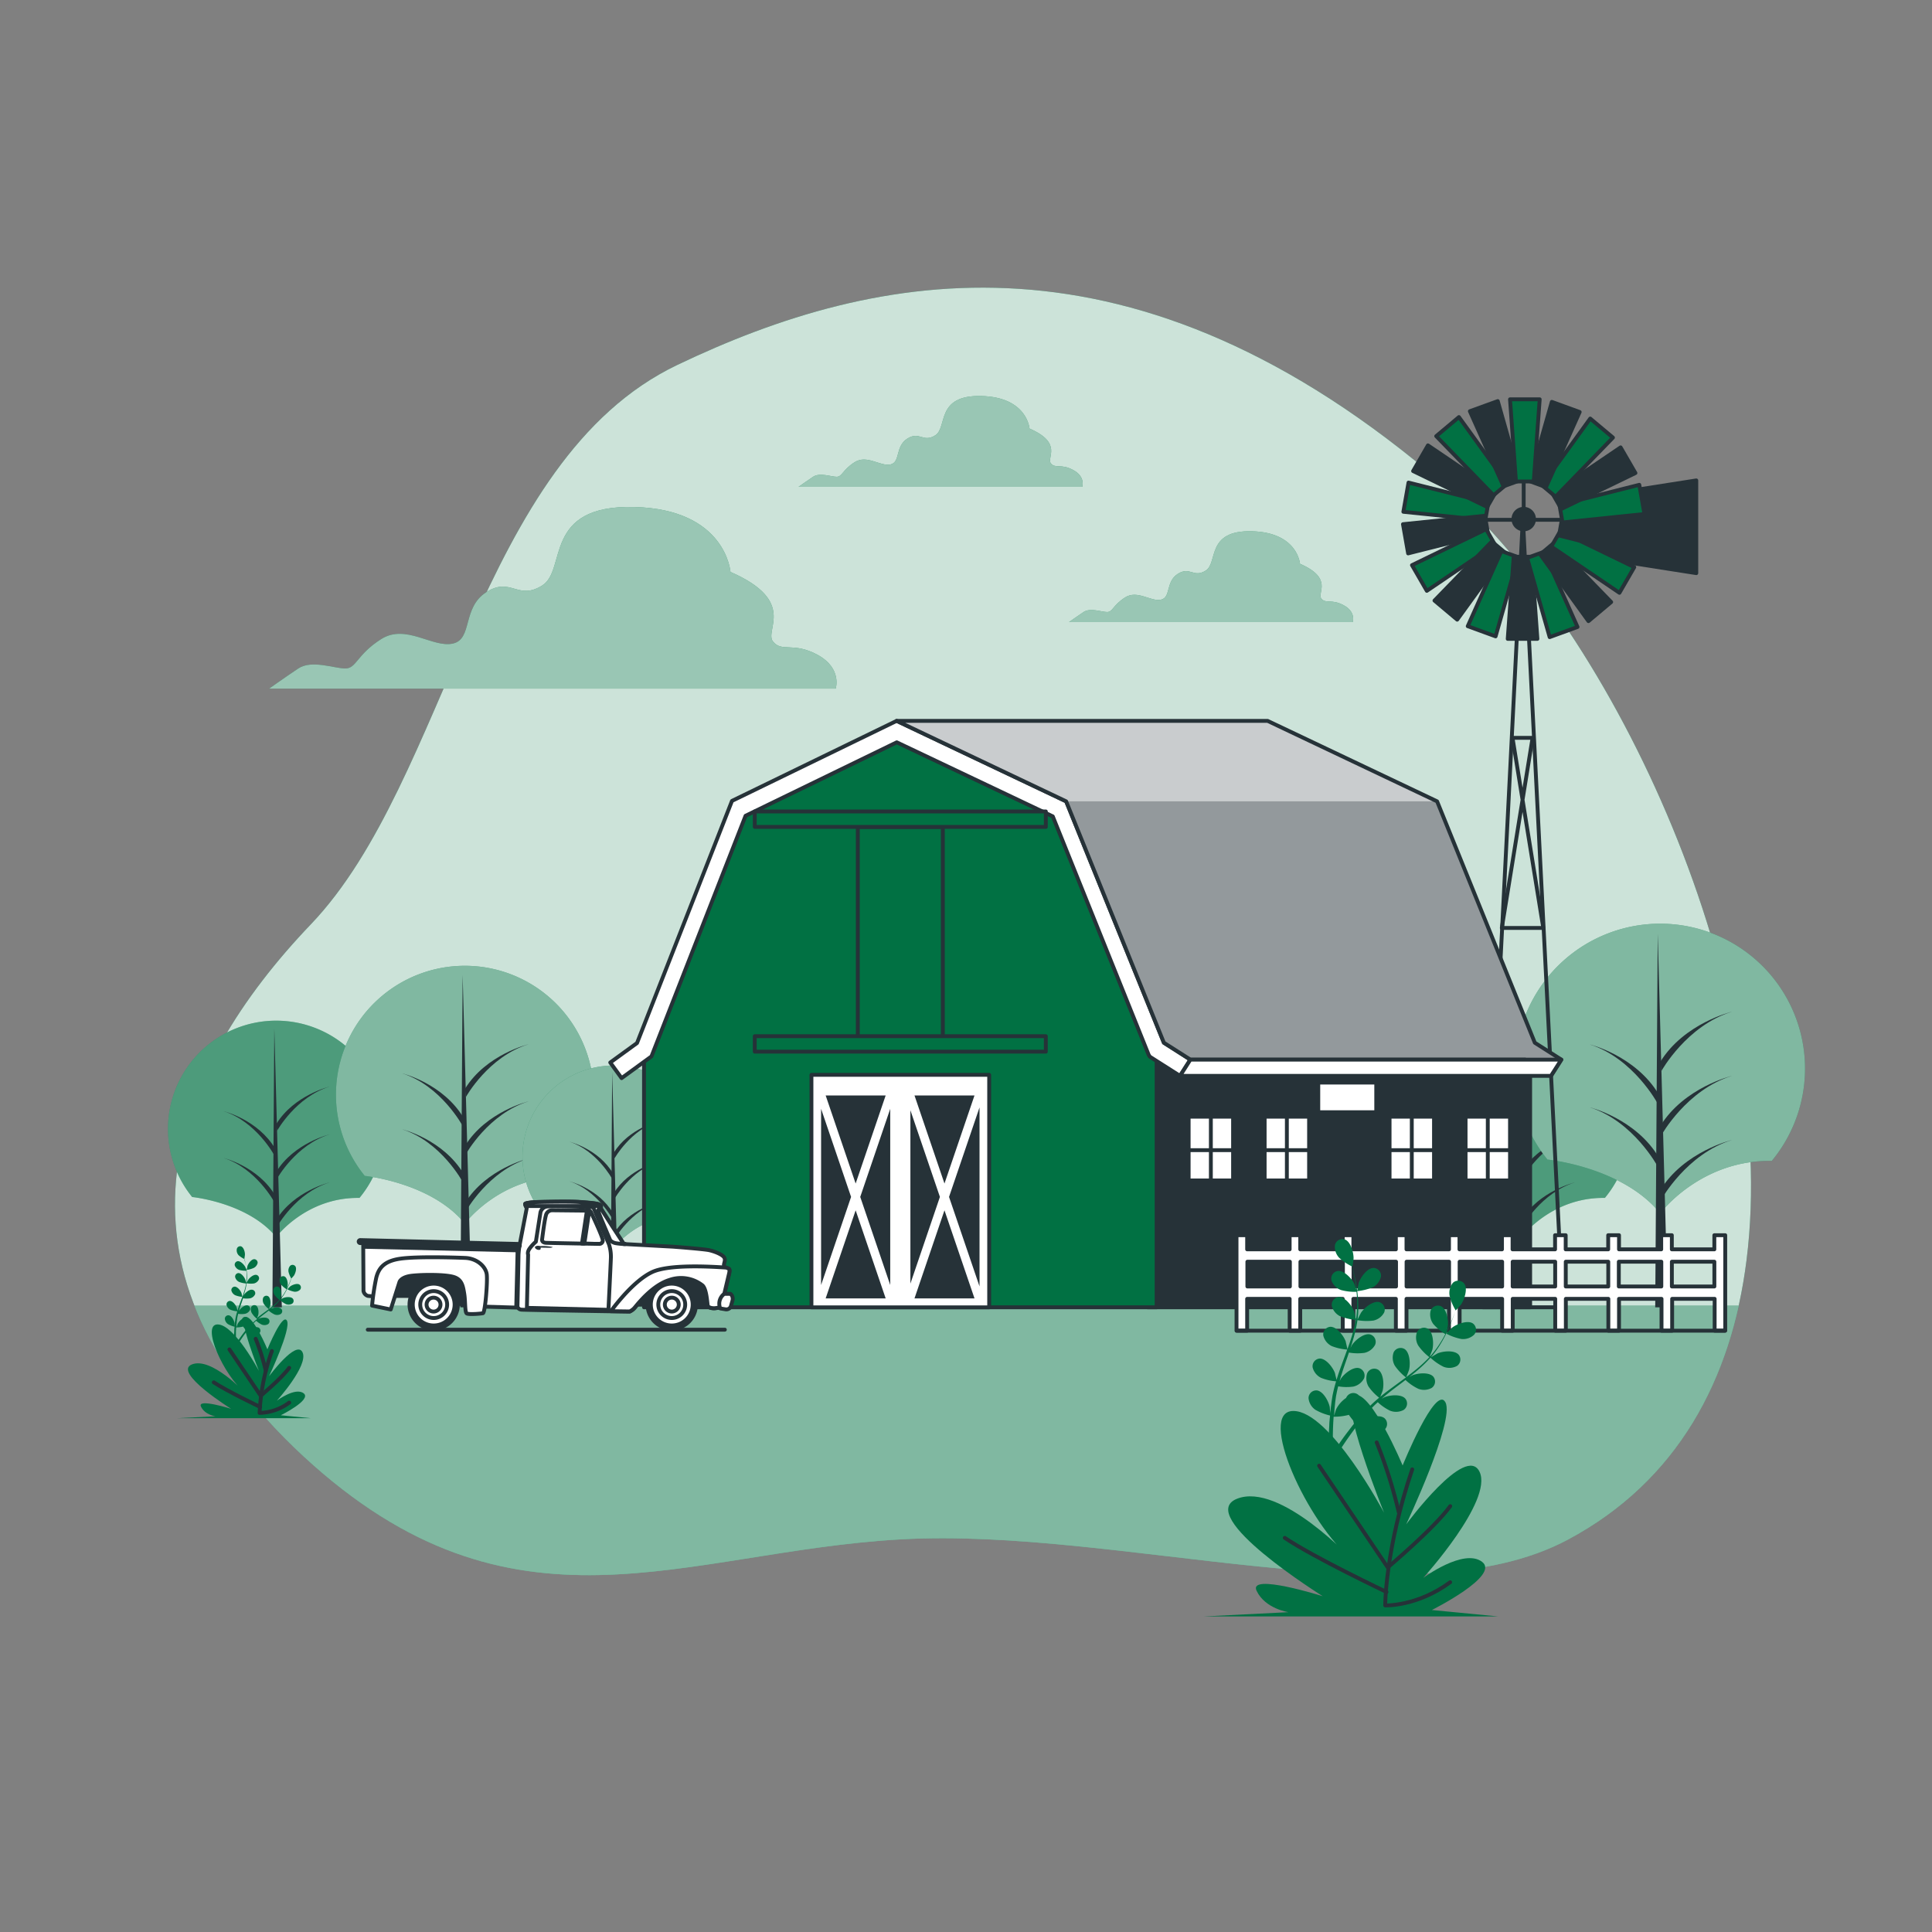 <svg xmlns="http://www.w3.org/2000/svg" xmlns:xlink="http://www.w3.org/1999/xlink" viewBox="0 0 500 500"><rect x="0" y="0" width="500" height="500" fill="#808080" stroke="none"/><defs><clipPath id="freepik--clip-path--inject-3"><polygon points="404.07 274.23 397.21 269.86 371.92 207.39 328.05 186.56 232.05 186.56 275.92 207.39 301.21 269.86 308.07 274.23 394.76 274.23 401.39 278.44 404.07 274.23" style="fill:#263238;stroke:#263238;stroke-linecap:round;stroke-linejoin:round"></polygon></clipPath></defs><g id="freepik--background-simple--inject-3"><path d="M452,326.14c8.83-69.74-34-162.42-78.33-200.69-80.09-69.1-146.63-55.74-198.39-31S116.18,201.84,80.44,239.22,24.38,326.88,78.6,376.94s98,24.62,154.64,21.44,131.85,21.82,172.51.09C434.15,383.3,448.13,357,452,326.14Z" style="fill:#017143"></path><path d="M452,326.14c8.83-69.74-34-162.42-78.33-200.69-80.09-69.1-146.63-55.74-198.39-31S116.18,201.84,80.44,239.22,24.38,326.88,78.6,376.94s98,24.62,154.64,21.44,131.85,21.82,172.51.09C434.15,383.3,448.13,357,452,326.14Z" style="fill:#fff;opacity:0.8"></path></g><g id="freepik--Floor--inject-3"><path d="M50.33,337.92c5.05,12.86,14.12,25.95,28.27,39,54.22,50.05,98,24.62,154.64,21.44s131.85,21.82,172.51.09c24.7-13.2,38.5-34.85,44.24-60.55Z" style="fill:#017143"></path><path d="M50.33,337.92c5.05,12.86,14.12,25.95,28.27,39,54.22,50.05,98,24.62,154.64,21.44s131.85,21.82,172.51.09c24.7-13.2,38.5-34.85,44.24-60.55Z" style="fill:#fff;opacity:0.5"></path></g><g id="freepik--Clouds--inject-3"><path d="M211.64,169.5c-6.37-3.48-9.27-.58-11.59-3.48s6.38-10.43-11-18c0,0-1.16-16.23-24.92-16.81s-17.38,16.23-23.76,20.28-8.11-2.31-14.48,1.74-3.48,12.17-8.7,13.33-12.17-5.21-18.54-1.16S92.26,173,89.37,173s-8.7-2.32-12.17,0-7.54,5.21-7.54,5.21H216.28S218,173,211.64,169.5Z" style="fill:#017143"></path><path d="M277.76,121.65c-3.19-1.74-4.64-.29-5.8-1.74s3.19-5.23-5.52-9c0,0-.58-8.13-12.48-8.42s-8.7,8.13-11.89,10.16-4.07-1.16-7.26.87-1.74,6.1-4.35,6.68-6.1-2.62-9.29-.58-3.19,3.77-4.64,3.77-4.35-1.16-6.1,0-3.77,2.61-3.77,2.61h73.42S281,123.39,277.76,121.65Z" style="fill:#017143"></path><path d="M347.76,156.65c-3.19-1.74-4.64-.29-5.8-1.74s3.19-5.23-5.52-9c0,0-.58-8.13-12.48-8.42s-8.7,8.13-11.89,10.16-4.07-1.16-7.26.87-1.74,6.1-4.35,6.68-6.1-2.62-9.29-.58-3.19,3.77-4.64,3.77-4.35-1.16-6.1,0-3.77,2.61-3.77,2.61h73.42S351,158.39,347.76,156.65Z" style="fill:#017143"></path><g style="opacity:0.6"><path d="M211.64,169.5c-6.37-3.48-9.27-.58-11.59-3.48s6.38-10.43-11-18c0,0-1.16-16.23-24.92-16.81s-17.38,16.23-23.76,20.28-8.11-2.31-14.48,1.74-3.48,12.17-8.7,13.33-12.17-5.21-18.54-1.16S92.26,173,89.37,173s-8.7-2.32-12.17,0-7.54,5.21-7.54,5.21H216.28S218,173,211.64,169.5Z" style="fill:#fff"></path><path d="M277.76,121.65c-3.19-1.74-4.64-.29-5.8-1.74s3.19-5.23-5.52-9c0,0-.58-8.13-12.48-8.42s-8.7,8.13-11.89,10.16-4.07-1.16-7.26.87-1.74,6.1-4.35,6.68-6.1-2.62-9.29-.58-3.19,3.77-4.64,3.77-4.35-1.16-6.1,0-3.77,2.61-3.77,2.61h73.42S281,123.39,277.76,121.65Z" style="fill:#fff"></path><path d="M347.76,156.65c-3.19-1.74-4.64-.29-5.8-1.74s3.19-5.23-5.52-9c0,0-.58-8.13-12.48-8.42s-8.7,8.13-11.89,10.16-4.07-1.16-7.26.87-1.74,6.1-4.35,6.68-6.1-2.62-9.29-.58-3.19,3.77-4.64,3.77-4.35-1.16-6.1,0-3.77,2.61-3.77,2.61h73.42S351,158.39,347.76,156.65Z" style="fill:#fff"></path></g></g><g id="freepik--Trees--inject-3"><path d="M49.76,309.79s14.41,1.43,21.71,10.36c0,0,7.71-10.35,21.56-10.13a28,28,0,1,0-43.27-.2Z" style="fill:#017143"></path><path d="M49.76,309.79s14.41,1.43,21.71,10.36c0,0,7.71-10.35,21.56-10.13a28,28,0,1,0-43.27-.2Z" style="fill:#fff;opacity:0.3"></path><polygon points="70.99 266.13 70.5 338.33 72.94 338.33 70.99 266.13" style="fill:#263238"></polygon><path d="M71.72,317.43s4.86-8.76,13.62-11.43c0,0-9.24,2.19-13.86,9.72Z" style="fill:#263238"></path><path d="M71.72,292.63s4.86-8.75,13.62-11.43c0,0-9.24,2.19-13.86,9.73Z" style="fill:#263238"></path><path d="M71.72,305s4.86-8.76,13.62-11.43c0,0-9.24,2.19-13.86,9.72Z" style="fill:#263238"></path><path d="M71,299s-4.69-8.75-13.14-11.43c0,0,8.92,2.19,13.37,9.73Z" style="fill:#263238"></path><path d="M71,311.1s-4.69-8.75-13.14-11.42c0,0,8.92,2.19,13.37,9.72Z" style="fill:#263238"></path><path d="M94.43,304.32s17.16,1.7,25.87,12.34c0,0,9.19-12.33,25.7-12.08a33.36,33.36,0,1,0-51.58-.23Z" style="fill:#017143"></path><path d="M94.43,304.32s17.16,1.7,25.87,12.34c0,0,9.19-12.33,25.7-12.08a33.36,33.36,0,1,0-51.58-.23Z" style="fill:#fff;opacity:0.5"></path><polygon points="119.73 252.28 119.15 338.33 122.05 338.33 119.73 252.28" style="fill:#263238"></polygon><path d="M120.6,313.42s5.79-10.43,16.22-13.62c0,0-11,2.61-16.51,11.59Z" style="fill:#263238"></path><path d="M120.6,283.86s5.79-10.43,16.22-13.62c0,0-11,2.61-16.51,11.59Z" style="fill:#263238"></path><path d="M120.6,298.64s5.79-10.43,16.22-13.62c0,0-11,2.61-16.51,11.59Z" style="fill:#263238"></path><path d="M119.74,291.4s-5.59-10.43-15.66-13.62c0,0,10.63,2.61,15.94,11.59Z" style="fill:#263238"></path><path d="M119.74,305.88s-5.59-10.43-15.66-13.62c0,0,10.63,2.61,15.94,11.59Z" style="fill:#263238"></path><path d="M140.52,314.26s12.16,1.2,18.31,8.73a23.55,23.55,0,0,1,18.2-8.55,23.62,23.62,0,1,0-36.51-.16Z" style="fill:#017143"></path><path d="M140.52,314.26s12.16,1.2,18.31,8.73a23.55,23.55,0,0,1,18.2-8.55,23.62,23.62,0,1,0-36.51-.16Z" style="fill:#fff;opacity:0.5"></path><polygon points="158.43 277.42 158.02 338.33 160.07 338.33 158.43 277.42" style="fill:#263238"></polygon><path d="M159.05,320.7s4.1-7.39,11.48-9.64c0,0-7.79,1.84-11.69,8.2Z" style="fill:#263238"></path><path d="M159.05,299.78s4.1-7.39,11.48-9.64c0,0-7.79,1.84-11.69,8.2Z" style="fill:#263238"></path><path d="M159.05,310.24s4.1-7.39,11.48-9.64c0,0-7.79,1.84-11.69,8.2Z" style="fill:#263238"></path><path d="M158.44,305.11s-4-7.38-11.08-9.64c0,0,7.52,1.85,11.28,8.2Z" style="fill:#263238"></path><path d="M158.44,315.36s-4-7.38-11.08-9.64c0,0,7.52,1.85,11.28,8.21Z" style="fill:#263238"></path><path d="M372.07,309.79s14.4,1.43,21.7,10.36c0,0,7.72-10.35,21.57-10.13a28,28,0,1,0-43.27-.2Z" style="fill:#017143"></path><path d="M372.07,309.79s14.4,1.43,21.7,10.36c0,0,7.72-10.35,21.57-10.13a28,28,0,1,0-43.27-.2Z" style="fill:#fff;opacity:0.3"></path><polygon points="393.3 266.13 392.81 338.33 395.24 338.33 393.3 266.13" style="fill:#263238"></polygon><path d="M394,317.43s4.86-8.76,13.61-11.43c0,0-9.24,2.19-13.86,9.72Z" style="fill:#263238"></path><path d="M394,292.63s4.86-8.75,13.61-11.43c0,0-9.24,2.19-13.86,9.73Z" style="fill:#263238"></path><path d="M394,305s4.86-8.76,13.61-11.43c0,0-9.24,2.19-13.86,9.72Z" style="fill:#263238"></path><path d="M393.31,299s-4.7-8.75-13.14-11.43c0,0,8.91,2.19,13.37,9.73Z" style="fill:#263238"></path><path d="M393.31,311.1s-4.7-8.75-13.14-11.42c0,0,8.91,2.19,13.37,9.72Z" style="fill:#263238"></path><path d="M400.6,300.11S419.89,302,429.66,314c0,0,10.33-13.85,28.88-13.57a37.49,37.49,0,1,0-58-.26Z" style="fill:#017143"></path><path d="M400.6,300.11S419.89,302,429.66,314c0,0,10.33-13.85,28.88-13.57a37.49,37.49,0,1,0-58-.26Z" style="fill:#fff;opacity:0.5"></path><polygon points="429.02 241.64 428.37 338.33 431.63 338.33 429.02 241.64" style="fill:#263238"></polygon><path d="M430,310.34s6.51-11.72,18.23-15.31c0,0-12.37,2.93-18.56,13Z" style="fill:#263238"></path><path d="M430,277.13s6.51-11.72,18.23-15.3c0,0-12.37,2.93-18.56,13Z" style="fill:#263238"></path><path d="M430,293.73s6.51-11.72,18.23-15.3c0,0-12.37,2.93-18.56,13Z" style="fill:#263238"></path><path d="M429,285.59s-6.28-11.72-17.59-15.3c0,0,11.94,2.93,17.91,13Z" style="fill:#263238"></path><path d="M429,301.87s-6.28-11.72-17.59-15.3c0,0,11.94,2.93,17.91,13Z" style="fill:#263238"></path></g><g id="freepik--Windmill--inject-3"><polygon points="408.33 143.53 439 148.33 439 124.33 408.33 129.13 408.33 143.53" style="fill:#263238;stroke:#263238;stroke-linecap:round;stroke-linejoin:round"></polygon><polygon points="394.12 134.03 383.79 338.33 404.45 338.33 394.12 134.03" style="fill:none;stroke:#263238;stroke-linecap:round;stroke-linejoin:round"></polygon><line x1="394.33" y1="134.34" x2="394.33" y2="121.35" style="fill:none;stroke:#263238;stroke-linecap:round;stroke-linejoin:round"></line><line x1="383.1" y1="134.53" x2="405.26" y2="134.53" style="fill:none;stroke:#263238;stroke-linecap:round;stroke-linejoin:round"></line><polygon points="399.4 240.15 388.67 240.15 396.63 190.95 391.44 190.95 399.4 240.15" style="fill:none;stroke:#263238;stroke-linecap:round;stroke-linejoin:round"></polygon><polygon points="385.19 130.09 384.39 134.63 363.19 132.45 364.52 124.89 385.19 130.09" style="fill:#017143;stroke:#263238;stroke-linecap:round;stroke-linejoin:round"></polygon><polygon points="384.29 133.48 385.09 138.01 364.42 143.22 363.09 135.66 384.29 133.48" style="fill:#263238;stroke:#263238;stroke-linecap:round;stroke-linejoin:round"></polygon><polygon points="384.6 136.96 386.9 140.95 369.26 152.91 365.42 146.26 384.6 136.96" style="fill:#017143;stroke:#263238;stroke-linecap:round;stroke-linejoin:round"></polygon><polygon points="386.08 140.14 389.61 143.1 377.12 160.37 371.24 155.43 386.08 140.14" style="fill:#263238;stroke:#263238;stroke-linecap:round;stroke-linejoin:round"></polygon><polygon points="388.56 142.61 392.89 144.19 387.06 164.69 379.85 162.06 388.56 142.61" style="fill:#017143;stroke:#263238;stroke-linecap:round;stroke-linejoin:round"></polygon><polygon points="391.74 144.09 396.34 144.09 397.88 165.34 390.2 165.34 391.74 144.09" style="fill:#263238;stroke:#263238;stroke-linecap:round;stroke-linejoin:round"></polygon><polygon points="395.22 144.39 399.55 142.81 408.26 162.26 401.05 164.89 395.22 144.39" style="fill:#017143;stroke:#263238;stroke-linecap:round;stroke-linejoin:round"></polygon><polygon points="398.61 143.48 402.13 140.52 416.97 155.81 411.09 160.75 398.61 143.48" style="fill:#263238;stroke:#263238;stroke-linecap:round;stroke-linejoin:round"></polygon><polygon points="401.47 141.46 403.77 137.48 422.95 146.78 419.11 153.42 401.47 141.46" style="fill:#017143;stroke:#263238;stroke-linecap:round;stroke-linejoin:round"></polygon><polygon points="403.48 138.59 404.28 134.06 425.48 136.24 424.14 143.8 403.48 138.59" style="fill:#263238;stroke:#263238;stroke-linecap:round;stroke-linejoin:round"></polygon><polygon points="404.38 135.21 403.58 130.67 424.25 125.47 425.58 133.03 404.38 135.21" style="fill:#017143;stroke:#263238;stroke-linecap:round;stroke-linejoin:round"></polygon><polygon points="404.07 131.72 401.77 127.73 419.41 115.78 423.25 122.42 404.07 131.72" style="fill:#263238;stroke:#263238;stroke-linecap:round;stroke-linejoin:round"></polygon><polygon points="402.59 128.55 399.06 125.59 411.55 108.32 417.43 113.25 402.59 128.55" style="fill:#017143;stroke:#263238;stroke-linecap:round;stroke-linejoin:round"></polygon><polygon points="400.11 126.08 395.78 124.5 401.61 104 408.82 106.63 400.11 126.08" style="fill:#263238;stroke:#263238;stroke-linecap:round;stroke-linejoin:round"></polygon><polygon points="387.19 127.22 384.89 131.21 365.71 121.91 369.55 115.26 387.19 127.22" style="fill:#263238;stroke:#263238;stroke-linecap:round;stroke-linejoin:round"></polygon><polygon points="390.06 125.21 386.53 128.17 371.69 112.87 377.57 107.94 390.06 125.21" style="fill:#017143;stroke:#263238;stroke-linecap:round;stroke-linejoin:round"></polygon><polygon points="393.44 124.3 389.11 125.87 380.4 106.42 387.62 103.8 393.44 124.3" style="fill:#263238;stroke:#263238;stroke-linecap:round;stroke-linejoin:round"></polygon><polygon points="396.93 124.6 392.33 124.6 390.79 103.34 398.47 103.34 396.93 124.6" style="fill:#017143;stroke:#263238;stroke-linecap:round;stroke-linejoin:round"></polygon><path d="M397,134.34a2.66,2.66,0,1,0-2.66,2.66A2.66,2.66,0,0,0,397,134.34Z" style="fill:#263238;stroke:#263238;stroke-linecap:round;stroke-linejoin:round"></path></g><g id="freepik--Farm--inject-3"><rect x="297" y="271.83" width="99" height="66.5" style="fill:#263238;stroke:#263238;stroke-linecap:round;stroke-linejoin:round"></rect><polygon points="299.33 338.33 166.67 338.33 166.67 271.67 191.13 209.19 232 189.33 274.13 209.33 299.33 271.67 299.33 338.33" style="fill:#017143;stroke:#263238;stroke-linecap:round;stroke-linejoin:round"></polygon><polygon points="160.87 279.02 157.93 274.98 164.86 269.94 189.44 207.27 232.05 186.56 275.92 207.39 301.21 269.86 308.07 274.23 305.39 278.44 297.58 273.47 297.28 273 272.46 211.28 232.08 192.11 192.95 211.12 168.6 273.39 160.87 279.02" style="fill:#fff;stroke:#263238;stroke-linecap:round;stroke-linejoin:round"></polygon><rect x="222" y="214" width="22" height="56.17" style="fill:#017143;stroke:#263238;stroke-linecap:round;stroke-linejoin:round"></rect><rect x="210" y="278.17" width="46" height="60.17" style="fill:#fff;stroke:#263238;stroke-linecap:round;stroke-linejoin:round"></rect><rect x="195.33" y="268.17" width="75.33" height="4" style="fill:#017143;stroke:#263238;stroke-linecap:round;stroke-linejoin:round"></rect><rect x="195.33" y="210" width="75.33" height="4" style="fill:#017143;stroke:#263238;stroke-linecap:round;stroke-linejoin:round"></rect><polygon points="220.26 309.76 212.5 286.96 212.5 332.56 220.26 309.76" style="fill:#263238"></polygon><polygon points="229.21 283.5 213.68 283.5 221.44 306.3 229.21 283.5" style="fill:#263238"></polygon><polygon points="221.44 313.23 213.68 336.02 229.21 336.02 221.44 313.23" style="fill:#263238"></polygon><polygon points="222.63 309.76 230.39 332.56 230.39 286.96 222.63 309.76" style="fill:#263238"></polygon><polygon points="252.2 283.5 236.67 283.5 244.43 306.3 252.2 283.5" style="fill:#263238"></polygon><polygon points="243.25 309.76 235.61 287.33 235.61 332.2 243.25 309.76" style="fill:#263238"></polygon><polygon points="245.61 309.76 253.5 332.92 253.5 286.6 245.61 309.76" style="fill:#263238"></polygon><polygon points="244.43 313.23 236.67 336.02 252.2 336.02 244.43 313.23" style="fill:#263238"></polygon><polygon points="404.07 274.23 397.21 269.86 371.92 207.39 328.05 186.56 232.05 186.56 275.92 207.39 301.21 269.86 308.07 274.23 394.76 274.23 401.39 278.44 404.07 274.23" style="fill:#263238"></polygon><g style="clip-path:url(#freepik--clip-path--inject-3)"><polygon points="404.07 274.23 397.21 269.86 371.92 207.39 328.05 186.56 232.05 186.56 275.92 207.39 301.21 269.86 308.07 274.23 394.76 274.23 401.39 278.44 404.07 274.23" style="fill:#fff;opacity:0.5"></polygon><polygon points="275.92 207.39 371.92 207.39 328.05 186.56 232.05 186.56 275.92 207.39" style="fill:#fff;opacity:0.5"></polygon></g><polygon points="404.07 274.23 397.21 269.86 371.92 207.39 328.05 186.56 232.05 186.56 275.92 207.39 301.21 269.86 308.07 274.23 394.76 274.23 401.39 278.44 404.07 274.23" style="fill:none;stroke:#263238;stroke-linecap:round;stroke-linejoin:round"></polygon><polygon points="308.07 274.23 404.07 274.23 401.39 278.44 305.39 278.44 308.07 274.23" style="fill:#fff;stroke:#263238;stroke-linecap:round;stroke-linejoin:round"></polygon><rect x="308.12" y="289.5" width="4.75" height="7.66" style="fill:#fff"></rect><rect x="313.87" y="289.5" width="4.75" height="7.66" style="fill:#fff"></rect><rect x="308.12" y="298.16" width="4.75" height="6.84" style="fill:#fff"></rect><rect x="313.87" y="298.16" width="4.75" height="6.84" style="fill:#fff"></rect><rect x="327.79" y="289.5" width="4.75" height="7.66" style="fill:#fff"></rect><rect x="333.54" y="289.5" width="4.75" height="7.66" style="fill:#fff"></rect><rect x="327.79" y="298.16" width="4.75" height="6.84" style="fill:#fff"></rect><rect x="333.54" y="298.16" width="4.75" height="6.84" style="fill:#fff"></rect><rect x="360.12" y="289.5" width="4.75" height="7.66" style="fill:#fff"></rect><rect x="365.87" y="289.5" width="4.75" height="7.66" style="fill:#fff"></rect><rect x="360.12" y="298.16" width="4.75" height="6.84" style="fill:#fff"></rect><rect x="365.87" y="298.16" width="4.75" height="6.84" style="fill:#fff"></rect><rect x="379.79" y="289.5" width="4.75" height="7.66" style="fill:#fff"></rect><rect x="385.54" y="289.5" width="4.75" height="7.66" style="fill:#fff"></rect><rect x="379.79" y="298.16" width="4.75" height="6.84" style="fill:#fff"></rect><rect x="385.54" y="298.16" width="4.75" height="6.84" style="fill:#fff"></rect><rect x="341.67" y="280.67" width="14" height="6.67" style="fill:#fff"></rect><path d="M443.67,319.67v3.66h-11v-3.66h-2.75v3.66H419v-3.66H416.2v3.66h-11v-3.66h-2.75v3.66h-11v-3.66h-2.74v3.66h-11v-3.66H375v3.66H364v-3.66h-2.75v3.66h-11v-3.66h-2.75v3.66h-11v-3.66h-2.74v3.66h-11v-3.66h-2.75v24.71h2.75v-8.24h11v8.24h2.74v-8.24h11v8.24h2.75v-8.24h11v8.24H364v-8.24h11v8.24h2.75v-8.24h11v8.24h2.74v-8.24h11v8.24h2.75v-8.24h11v8.24H419v-8.24h11v8.24h2.75v-8.24h11v8.24h2.74V319.67ZM322.82,332.94v-6.41h11v6.41Zm13.73,0v-6.41h11v6.41Zm13.74,0v-6.41h11v6.41Zm13.73,0v-6.41h11v6.41Zm13.73,0v-6.41h11v6.41Zm13.73,0v-6.41h11v6.41Zm13.74,0v-6.41h11v6.41Zm13.73,0v-6.41h11v6.41Zm13.73,0v-6.41h11v6.41Z" style="fill:#fff;stroke:#263238;stroke-linecap:round;stroke-linejoin:round"></path><line x1="320.07" y1="344.38" x2="446.41" y2="344.38" style="fill:none;stroke:#263238;stroke-linecap:round;stroke-linejoin:round"></line></g><g id="freepik--Plants--inject-3"><path d="M351.21,334.15s.38-2,.42-2.11c.46-1.42,2.18-3.9,3.85-3.9a2,2,0,0,1,1.91,2.25,4.15,4.15,0,0,1-2.13,2.76A14.42,14.42,0,0,1,351.21,334.15Z" style="fill:#017143"></path><path d="M348,320.75c1.57.56,2.35,3.48,2.3,5,0,.13-.3,2.14-.33,2.13l0,0c.13.46.26.95.39,1.5.24,1,.5,2.13.69,3.39a34.62,34.62,0,0,1,.45,4.08,25.44,25.44,0,0,1-.16,4.58.13.13,0,0,1,0,.06c.21-.45.83-1.67.89-1.76.82-1.25,3.13-3.18,4.75-2.73a2,2,0,0,1,1.24,2.67,4.13,4.13,0,0,1-2.78,2.09,13.72,13.72,0,0,1-4.13-.1,34.61,34.61,0,0,1-1,4.57c-.25.88-.52,1.75-.81,2.62l.39-.76c.82-1.25,3.14-3.18,4.75-2.73a2,2,0,0,1,1.24,2.67,4.13,4.13,0,0,1-2.78,2.09,13.07,13.07,0,0,1-4-.08l-.33,1c-.56,1.6-1.12,3.19-1.61,4.77-.18.56-.33,1.11-.49,1.67.17-.34.32-.62.34-.66.82-1.25,3.14-3.18,4.75-2.74a2,2,0,0,1,1.24,2.68,4.14,4.14,0,0,1-2.78,2.09,12.54,12.54,0,0,1-3.9-.07c-.14.58-.28,1.15-.39,1.71-.07.38-.16.75-.21,1.14s-.11.77-.16,1.14c-.07.74-.16,1.49-.21,2.2,0,.5-.08,1-.11,1.45.17-.55.52-1.63.56-1.72a7.78,7.78,0,0,1,2.56-2.91,2.16,2.16,0,0,1,.22-.39,2,2,0,0,1,2.91-.45c1.27,1.09.95,4.09.37,5.47,0,.08-.51.92-.81,1.44l.68-.84c.46-.57.94-1.12,1.46-1.72l.78-.85c.26-.29.56-.56.85-.85.66-.64,1.37-1.27,2.1-1.88a13.17,13.17,0,0,1-2.74-2.88,4.16,4.16,0,0,1-.34-3.47,2,2,0,0,1,2.81-.89c1.42.89,1.56,3.9,1.19,5.35,0,.09-.4,1.1-.62,1.65.44-.36.88-.73,1.34-1.08,1.32-1,2.69-2,4.05-3l1.25-.93a13.6,13.6,0,0,1-2.86-3,4.12,4.12,0,0,1-.33-3.47,2,2,0,0,1,2.8-.89c1.42.89,1.56,3.91,1.2,5.35,0,.11-.58,1.56-.74,1.93.91-.68,1.81-1.37,2.68-2.08a34.83,34.83,0,0,0,3.31-3.08,13.74,13.74,0,0,1-2.88-3,4.1,4.1,0,0,1-.33-3.46,2,2,0,0,1,2.81-.89c1.41.89,1.55,3.9,1.19,5.35,0,.09-.44,1.2-.66,1.72l.09.05a25.61,25.61,0,0,0,2.71-3.64c.45-.71.84-1.41,1.2-2.1a13.62,13.62,0,0,1-3.11-2.6,4.18,4.18,0,0,1-.71-3.41,2,2,0,0,1,2.69-1.2c1.51.73,2,3.71,1.78,5.19,0,.08-.22.89-.38,1.47.16-.31.33-.63.48-.94.55-1.14,1-2.21,1.36-3.17.21-.55.38-1,.55-1.51a13.21,13.21,0,0,1-1.55-3.72A4.18,4.18,0,0,1,376,332a2,2,0,0,1,2.94.19c1,1.34,0,4.2-.82,5.42-.07.1-1.43,1.61-1.45,1.59v0c-.15.45-.31.93-.5,1.46-.36,1-.77,2.05-1.3,3.21a32.63,32.63,0,0,1-1.88,3.65,25.49,25.49,0,0,1-2.66,3.74l0,0c.41-.26,1.6-.94,1.7-1,1.37-.59,4.37-.92,5.47.34a2,2,0,0,1-.44,2.91,4.13,4.13,0,0,1-3.47.21,14,14,0,0,1-3.39-2.35,34.53,34.53,0,0,1-3.35,3.26c-.69.59-1.4,1.17-2.12,1.74l.75-.42c1.37-.59,4.37-.92,5.47.34a2,2,0,0,1-.44,2.91,4.13,4.13,0,0,1-3.47.21,13,13,0,0,1-3.3-2.27l-.84.65c-1.34,1-2.68,2-4,3.08-.45.37-.89.75-1.32,1.12l.65-.36c1.37-.59,4.37-.92,5.47.34a2,2,0,0,1-.44,2.92,4.18,4.18,0,0,1-3.48.21,12.57,12.57,0,0,1-3.21-2.21c-.44.4-.87.8-1.27,1.21s-.55.54-.8.84l-.77.86c-.47.57-.95,1.15-1.39,1.72-.31.39-.6.77-.89,1.15.45-.37,1.34-1.08,1.42-1.13,1.27-.79,4.18-1.57,5.46-.49a2,2,0,0,1,0,2.94,4.16,4.16,0,0,1-3.41.74,13.59,13.59,0,0,1-3.68-1.8c-.48.63-.94,1.25-1.37,1.84-1.47,2-2.63,3.8-3.42,5l-.08.12-1-.49.16-.24c.83-1.24,2-3,3.57-5,.48-.64,1-1.32,1.56-2a23.09,23.09,0,0,1-1.58-2,14.56,14.56,0,0,1-3.94.48c-.05.79-.1,1.56-.13,2.29-.1,2.52-.09,4.62-.07,6.09v.17l-1.12-.54c0-1.46.05-3.44.2-5.77,0-.81.12-1.66.2-2.54a13.93,13.93,0,0,1-3.82-1.5,4.12,4.12,0,0,1-1.75-3,2,2,0,0,1,2.17-2c1.66.21,3.05,2.89,3.33,4.35,0,.09.08,1.05.12,1.66,0-.36.06-.71.1-1.08.07-.73.17-1.46.27-2.24l.18-1.14c.06-.39.16-.78.24-1.18.2-.9.45-1.82.72-2.73a12.77,12.77,0,0,1-3.88-.89,4.14,4.14,0,0,1-2.19-2.7,2,2,0,0,1,1.85-2.3c1.67,0,3.45,2.4,3.94,3.81,0,.09.27,1.14.4,1.72.16-.55.33-1.1.51-1.64.54-1.59,1.14-3.17,1.72-4.75.18-.49.36-1,.53-1.46a13.86,13.86,0,0,1-4-.9,4.15,4.15,0,0,1-2.19-2.71,2,2,0,0,1,1.85-2.29c1.67,0,3.45,2.39,3.95,3.8,0,.11.38,1.62.44,2,.39-1.07.76-2.13,1.09-3.2a34.67,34.67,0,0,0,1.06-4.4,13.7,13.7,0,0,1-4-.91,4.09,4.09,0,0,1-2.19-2.7,2,2,0,0,1,1.85-2.29c1.67,0,3.45,2.39,3.94,3.8,0,.1.3,1.25.41,1.8h.09a25.32,25.32,0,0,0,.26-4.54c0-.84-.08-1.64-.16-2.41a13.43,13.43,0,0,1-4-.46,4.13,4.13,0,0,1-2.47-2.45,2,2,0,0,1,1.59-2.48c1.65-.22,3.69,2,4.34,3.35,0,.07.3.86.5,1.43-.05-.35-.08-.71-.13-1-.17-1.26-.4-2.39-.61-3.4-.13-.57-.26-1.09-.38-1.56a13.46,13.46,0,0,1-3.34-2.26,4.14,4.14,0,0,1-1.07-3.31A2,2,0,0,1,348,320.75Z" style="fill:#017143"></path><path d="M378.21,346.53a14.09,14.09,0,0,1-3.92-1.39s1.41-1.46,1.51-1.54c1.17-.93,4-2,5.36-1.11a2,2,0,0,1,.35,2.92A4.13,4.13,0,0,1,378.21,346.53Z" style="fill:#017143"></path><path d="M363,379.26S355,360.14,350.58,361s7.61,30.48,7.61,30.48-13.95-26.32-23.47-26.32,3.49,29.1,15.54,38.79c0,0-19-20.5-30.13-16.07s22.2,25.22,22.2,25.22S323,407,325.2,411.68s8.25,5.55,8.25,5.55l-21.88,1.1h76.12l-17.13-1.66s17.77-8.87,13-12.47-15.23,4.16-15.23,4.16,18.08-19.95,14.59-27.43-19,13.57-19,13.57,12.69-26.88,10.15-31.59S363,379.26,363,379.26Z" style="fill:#017143"></path><path d="M365.49,380.27c-7,20.62-7,35.21-7,35.21s8.25.32,16.81-6" style="fill:none;stroke:#263238;stroke-linecap:round;stroke-linejoin:round"></path><path d="M362,391.37a124.26,124.26,0,0,0-5.71-18.08" style="fill:none;stroke:#263238;stroke-linecap:round;stroke-linejoin:round"></path><path d="M341.38,379.32l17.76,26.33s12.06-10.15,16.18-15.86" style="fill:none;stroke:#263238;stroke-linecap:round;stroke-linejoin:round"></path><path d="M358.83,412s-18.72-8.88-26.33-14" style="fill:none;stroke:#263238;stroke-linecap:round;stroke-linejoin:round"></path><path d="M63.85,328.65s.17-.9.19-1c.21-.65,1-1.77,1.76-1.77a.9.9,0,0,1,.87,1,1.93,1.93,0,0,1-1,1.26A6.32,6.32,0,0,1,63.85,328.65Z" style="fill:#017143"></path><path d="M62.38,322.55c.72.26,1.07,1.59,1,2.27,0,.05-.14,1-.15,1h0c0,.21.11.43.17.68.11.45.23,1,.32,1.54a16.83,16.83,0,0,1,.2,1.86,11.39,11.39,0,0,1-.07,2.09v0c.09-.2.37-.76.4-.8.37-.56,1.43-1.44,2.16-1.24a.9.9,0,0,1,.57,1.21,1.89,1.89,0,0,1-1.27,1,6,6,0,0,1-1.88-.05,15.94,15.94,0,0,1-.45,2.09c-.11.39-.24.79-.37,1.19l.18-.35c.37-.57,1.43-1.45,2.16-1.24A.9.9,0,0,1,66,335a1.89,1.89,0,0,1-1.27,1,6,6,0,0,1-1.82,0c-.06.15-.11.31-.16.46-.25.73-.5,1.45-.73,2.17-.08.25-.15.51-.22.76l.15-.3c.38-.57,1.43-1.45,2.17-1.25a.9.9,0,0,1,.56,1.22,1.88,1.88,0,0,1-1.26.95,5.5,5.5,0,0,1-1.78,0c-.06.26-.13.52-.18.78s-.07.34-.09.52,0,.35-.08.52c0,.33-.07.68-.09,1s0,.44,0,.66c.07-.25.24-.74.25-.78a3.61,3.61,0,0,1,1.17-1.33,1,1,0,0,1,.1-.17.9.9,0,0,1,1.32-.21c.58.5.44,1.86.17,2.49l-.37.66.31-.39.67-.78.35-.39c.12-.13.26-.25.39-.38.3-.3.63-.58,1-.86a5.86,5.86,0,0,1-1.25-1.31A1.91,1.91,0,0,1,65,338.3a.91.91,0,0,1,1.28-.41c.65.41.71,1.78.55,2.44,0,0-.19.5-.29.75l.61-.49c.6-.47,1.23-.92,1.85-1.37l.57-.42a6.12,6.12,0,0,1-1.3-1.36,1.87,1.87,0,0,1-.16-1.58.91.91,0,0,1,1.28-.4c.65.4.71,1.77.54,2.43,0,.05-.26.71-.33.88.42-.31.83-.62,1.22-.94a17,17,0,0,0,1.51-1.41A6.32,6.32,0,0,1,71,335.06a1.91,1.91,0,0,1-.16-1.58.91.91,0,0,1,1.28-.4c.65.4.71,1.77.55,2.43,0,.05-.2.55-.3.79l0,0a11.65,11.65,0,0,0,1.23-1.66c.21-.32.38-.64.55-1a6.37,6.37,0,0,1-1.42-1.19,1.92,1.92,0,0,1-.32-1.55.91.91,0,0,1,1.23-.55c.68.34.9,1.69.8,2.37,0,0-.09.4-.17.67l.22-.43c.25-.52.45-1,.62-1.45.09-.25.18-.47.25-.68a6.22,6.22,0,0,1-.7-1.7,1.91,1.91,0,0,1,.42-1.53.91.91,0,0,1,1.34.09c.46.61,0,1.91-.37,2.46,0,0-.65.74-.66.73v0c-.06.21-.14.43-.22.67-.17.44-.35.94-.59,1.46a15.54,15.54,0,0,1-.86,1.66,11.13,11.13,0,0,1-1.21,1.71l0,0c.19-.12.73-.43.78-.45.62-.27,2-.42,2.49.16a.89.89,0,0,1-.2,1.32,1.9,1.9,0,0,1-1.58.1,6.52,6.52,0,0,1-1.55-1.07A16.42,16.42,0,0,1,71,338l-1,.79.34-.19c.63-.26,2-.42,2.49.16a.89.89,0,0,1-.2,1.32,1.86,1.86,0,0,1-1.58.1,5.77,5.77,0,0,1-1.5-1l-.38.3c-.61.47-1.22.93-1.81,1.41-.21.16-.4.34-.6.51l.29-.17c.63-.27,2-.42,2.49.16a.89.89,0,0,1-.2,1.32,1.89,1.89,0,0,1-1.58.1,5.75,5.75,0,0,1-1.46-1c-.2.18-.4.36-.58.55s-.25.24-.37.38l-.35.39-.63.78-.4.53.64-.52c.58-.36,1.91-.71,2.49-.22a.9.9,0,0,1,0,1.34,1.93,1.93,0,0,1-1.55.34,6.19,6.19,0,0,1-1.68-.83l-.62.84c-.67.93-1.2,1.73-1.56,2.3l0,.06-.47-.23.08-.11c.37-.56.92-1.36,1.62-2.29.22-.29.46-.6.71-.91a10.51,10.51,0,0,1-.72-.9,6.61,6.61,0,0,1-1.79.22c0,.36-.05.71-.06,1,0,1.15,0,2.11,0,2.78v.08l-.51-.25c0-.67,0-1.57.09-2.63,0-.37,0-.76.09-1.16a6,6,0,0,1-1.74-.68,1.89,1.89,0,0,1-.8-1.37.9.9,0,0,1,1-.9c.76.09,1.39,1.31,1.51,2,0,0,0,.48.06.75,0-.16,0-.32,0-.49,0-.33.07-.66.12-1,0-.17.05-.34.08-.52s.08-.35.11-.53c.09-.41.21-.83.33-1.25a6,6,0,0,1-1.77-.4,1.89,1.89,0,0,1-1-1.23.91.91,0,0,1,.85-1.05c.76,0,1.57,1.09,1.79,1.74,0,0,.13.51.18.78.08-.25.15-.5.24-.75.24-.72.51-1.44.78-2.16l.24-.67a6.14,6.14,0,0,1-1.83-.41,1.89,1.89,0,0,1-1-1.23.9.9,0,0,1,.84-1c.77,0,1.58,1.09,1.8,1.73,0,.05.17.74.21.91.17-.48.34-1,.49-1.46a14.87,14.87,0,0,0,.48-2,6.31,6.31,0,0,1-1.84-.41,1.89,1.89,0,0,1-1-1.23.91.91,0,0,1,.85-1.05c.76,0,1.57,1.09,1.79,1.74,0,0,.14.56.19.81h0a12.28,12.28,0,0,0,.12-2.07c0-.38,0-.74-.07-1.09a6.26,6.26,0,0,1-1.84-.21,1.9,1.9,0,0,1-1.13-1.12.91.91,0,0,1,.73-1.13c.75-.1,1.68.91,2,1.53,0,0,.15.39.23.65,0-.16,0-.32,0-.47-.08-.58-.19-1.09-.28-1.55l-.17-.71a6.51,6.51,0,0,1-1.53-1,1.89,1.89,0,0,1-.48-1.51A.9.9,0,0,1,62.38,322.55Z" style="fill:#017143"></path><path d="M76.15,334.29a6.38,6.38,0,0,1-1.78-.63s.64-.66.68-.7c.53-.42,1.81-.93,2.45-.51a.9.9,0,0,1,.15,1.33A1.83,1.83,0,0,1,76.15,334.29Z" style="fill:#017143"></path><path d="M69.2,349.2s-3.61-8.71-5.63-8.33S67,354.76,67,354.76s-6.35-12-10.69-12,1.59,13.25,7.08,17.67c0,0-8.67-9.34-13.72-7.32S59.81,364.6,59.81,364.6,51,361.83,52,364s3.75,2.53,3.75,2.53l-10,.5H80.47l-7.8-.76s8.09-4,5.92-5.68-6.93,1.9-6.93,1.9,8.23-9.09,6.64-12.5-8.67,6.19-8.67,6.19,5.78-12.25,4.63-14.39S69.2,349.2,69.2,349.2Z" style="fill:#017143"></path><path d="M70.36,349.66a55.28,55.28,0,0,0-3.18,16A13.26,13.26,0,0,0,74.84,363" style="fill:none;stroke:#263238;stroke-linecap:round;stroke-linejoin:round"></path><path d="M68.77,354.72a56,56,0,0,0-2.6-8.24" style="fill:none;stroke:#263238;stroke-linecap:round;stroke-linejoin:round"></path><path d="M59.38,349.23l8.09,12S73,356.6,74.84,354" style="fill:none;stroke:#263238;stroke-linecap:round;stroke-linejoin:round"></path><path d="M67.32,364.11s-8.52-4.05-12-6.36" style="fill:none;stroke:#263238;stroke-linecap:round;stroke-linejoin:round"></path></g><g id="freepik--Car--inject-3"><line x1="95.18" y1="344.12" x2="187.59" y2="344.12" style="fill:none;stroke:#263238;stroke-linecap:round;stroke-linejoin:round"></line><polygon points="133.47 322.26 135.37 322.26 135.1 338.69 132.62 338.69 133.47 322.26" style="fill:#323232"></polygon><polygon points="101.18 335.89 117.39 335.89 119.19 338.15 163.18 338.15 184.6 338.15 184.6 329.14 102.53 329.14 101.18 335.89" style="fill:#263238"></polygon><path d="M94,321.62l.07,12.47a1.63,1.63,0,0,0,1.15,1.29,27.78,27.78,0,0,0,3.67.13l3-5.53a3.64,3.64,0,0,1,3.41-2.45c2.7-.06,14.79.58,14.79.58a3.33,3.33,0,0,1,2.06,2.38c.51,1.93.32,7.59.32,7.59l11.13.32.38-16Z" style="fill:#fff;stroke:#263238;stroke-linecap:round;stroke-linejoin:round"></path><path d="M180.61,337.63a6.76,6.76,0,1,0-6.75,6.75A6.75,6.75,0,0,0,180.61,337.63Z" style="fill:#263238"></path><path d="M179.26,337.63a5.41,5.41,0,1,0-5.4,5.4A5.4,5.4,0,0,0,179.26,337.63Z" style="fill:#fff;stroke:#263238;stroke-linecap:round;stroke-linejoin:round"></path><path d="M177.33,337.63a3.48,3.48,0,1,0-3.47,3.47A3.47,3.47,0,0,0,177.33,337.63Z" style="fill:#fff;stroke:#263238;stroke-linecap:round;stroke-linejoin:round"></path><path d="M175.66,337.63a1.8,1.8,0,1,0-1.8,1.8A1.81,1.81,0,0,0,175.66,337.63Z" style="fill:#fff;stroke:#263238;stroke-linecap:round;stroke-linejoin:round"></path><path d="M119,337.63a6.76,6.76,0,1,0-6.76,6.75A6.76,6.76,0,0,0,119,337.63Z" style="fill:#263238"></path><path d="M117.65,337.63a5.41,5.41,0,1,0-5.41,5.4A5.41,5.41,0,0,0,117.65,337.63Z" style="fill:#fff;stroke:#263238;stroke-linecap:round;stroke-linejoin:round"></path><path d="M115.72,337.63a3.48,3.48,0,1,0-3.48,3.47A3.47,3.47,0,0,0,115.72,337.63Z" style="fill:#fff;stroke:#263238;stroke-linecap:round;stroke-linejoin:round"></path><path d="M114,337.63a1.8,1.8,0,1,0-1.8,1.8A1.8,1.8,0,0,0,114,337.63Z" style="fill:#fff;stroke:#263238;stroke-linecap:round;stroke-linejoin:round"></path><path d="M138.66,311.1s-2.81.14-2.76.51a4.76,4.76,0,0,0,.41,1.1L134.52,322a22.17,22.17,0,0,0-.33,2.76c0,.92-.27,13.44-.27,13.44a1.17,1.17,0,0,0,1.06.74c.87.09,28,.5,28,.5a3.84,3.84,0,0,0,1.43-1.15c.78-.92,4.51-5.66,8.88-7a9,9,0,0,1,8.56,1.42c1.06,1,1.2,4.47,1.34,5.16s1.38.73,1.65.73,1.93-.18,2.3-.69a6.3,6.3,0,0,0,.56-2.34,1.86,1.86,0,0,0-.23-.69l1.24-5.25s.27-1-.05-1.24-1.15-.32-1.29-.83.56-1.47,0-2.21-2.39-1.47-3.77-1.79-9.44-.92-9.44-.92l-12.74-.69L158.22,317l-2.77-4.33a.59.59,0,0,0-.18-.87c-.55-.37-2.12-.51-5.2-.74S138.66,311.1,138.66,311.1Z" style="fill:#fff;stroke:#263238;stroke-linecap:round;stroke-linejoin:round"></path><path d="M136.36,338.47l.32-13.77s-.32-.64.45-1.67a10.48,10.48,0,0,1,1.55-1.67l1.15-7.33a2,2,0,0,1,1.87-1.8c1.8-.2,11.83.19,11.83.19l4.06,9.58a10.25,10.25,0,0,1,.51,3.48c-.06,1.93-.64,13.5-.64,13.5Z" style="fill:#fff;stroke:#263238;stroke-linecap:round;stroke-linejoin:round"></path><path d="M155.27,311.84c-.55-.37-2.12-.51-5.2-.74s-11.41,0-11.41,0-2.81.14-2.76.51a2,2,0,0,0,.15.51h19.48A.75.75,0,0,0,155.27,311.84Z" style="fill:#fff;stroke:#263238;stroke-linecap:round;stroke-linejoin:round"></path><path d="M151.63,313.31l-8.74-.09a1.64,1.64,0,0,0-1.61,1.33c-.41,1.43-1,6.35-1,6.35s0,.69,1,.74,13.76.28,13.76.28A.89.89,0,0,0,156,321c0-.87-3-7.18-3-7.18S152.79,313,151.63,313.31Z" style="fill:#fff;stroke:#263238;stroke-linecap:round;stroke-linejoin:round"></path><path d="M155,321.9l-4.31-.07,1.28-8.58.25,0a1.06,1.06,0,0,1,1,.72c.35.69,3,6,3,6.84A1.1,1.1,0,0,1,155,321.9Zm-3.72-.54,3.72.06c.11,0,.66,0,.66-.58s-1.82-4.38-3-6.66l0-.05a.51.51,0,0,0-.28-.3Z" style="fill:#263238"></path><path d="M151.9,313.27l-1.29,8.56.62,0,1.28-8.51A1.13,1.13,0,0,0,151.9,313.27Z" style="fill:#fff;stroke:#263238;stroke-linecap:round;stroke-linejoin:round"></path><path d="M158.22,317l-2.77-4.33s-.87,0-.5,1.11,3,7.22,3,7.22a2.64,2.64,0,0,0,1.43.74,19.83,19.83,0,0,0,2.35.23v-.08h-.31Z" style="fill:#fff;stroke:#263238;stroke-linecap:round;stroke-linejoin:round"></path><polygon points="94.05 323.17 133.94 324.09 133.98 322.39 94.04 321.62 94.05 323.17" style="fill:#263238"></polygon><path d="M134.13,322.71h0l-40.92-1a.4.4,0,0,1-.38-.4.41.41,0,0,1,.39-.38l40.93,1a.39.39,0,0,1,.38.39A.4.4,0,0,1,134.13,322.71Z" style="fill:#fff"></path><path d="M134.13,322.71h0l-40.92-1a.4.4,0,0,1-.38-.4.41.41,0,0,1,.39-.38l40.93,1a.39.39,0,0,1,.38.39A.4.4,0,0,1,134.13,322.71Z" style="fill:none;stroke:#263238;stroke-linecap:round;stroke-linejoin:round"></path><path d="M96.29,337.89l4.83,1,2.25-7.07s.32-1.35,3.28-1.67,8.55-.33,10.74.32,2.44,2.44,2.76,4.37.13,4.76.65,5.08,3.6.07,4.18-.06,1.22-8,1-10-2.45-4.18-5.6-4.31-12.54-.39-16.72.19-5.66,2.38-6.3,5A64.43,64.43,0,0,0,96.29,337.89Z" style="fill:#fff;stroke:#263238;stroke-linecap:round;stroke-linejoin:round"></path><path d="M187.11,337.88a6.3,6.3,0,0,0,.56-2.34,1.86,1.86,0,0,0-.23-.69l1.24-5.25s.27-1-.05-1.24a4,4,0,0,0-.71-.31c-4.45-.3-14.85-.86-19.14,1.16-4.66,2.18-9.51,8.53-10.68,10.12l4.85.07a3.84,3.84,0,0,0,1.43-1.15c.78-.92,4.51-5.66,8.88-7a9,9,0,0,1,8.56,1.42c1.06,1,1.2,4.47,1.34,5.16s1.38.73,1.65.73S186.74,338.39,187.11,337.88Z" style="fill:#fff;stroke:#263238;stroke-linecap:round;stroke-linejoin:round"></path><path d="M187.44,334.85h1.62l.07.07a1.7,1.7,0,0,1,.44,1.65l-.39,1.39a1.24,1.24,0,0,1-1.41.89l-1.37-.23A3.14,3.14,0,0,1,187.44,334.85Z" style="fill:#fff;stroke:#263238;stroke-linecap:round;stroke-linejoin:round"></path><path d="M139.91,322.8s.12.51-.18.64a1.2,1.2,0,0,1-1.15-.34c-.26-.3-.05-.69.64-.69S139.91,322.8,139.91,322.8Z" style="fill:#263238"></path><path d="M138.45,322.67a11.24,11.24,0,0,1,4.63.08,1.41,1.41,0,0,1-.6.17C142.18,322.92,137.81,322.92,138.45,322.67Z" style="fill:#263238"></path></g></svg>
